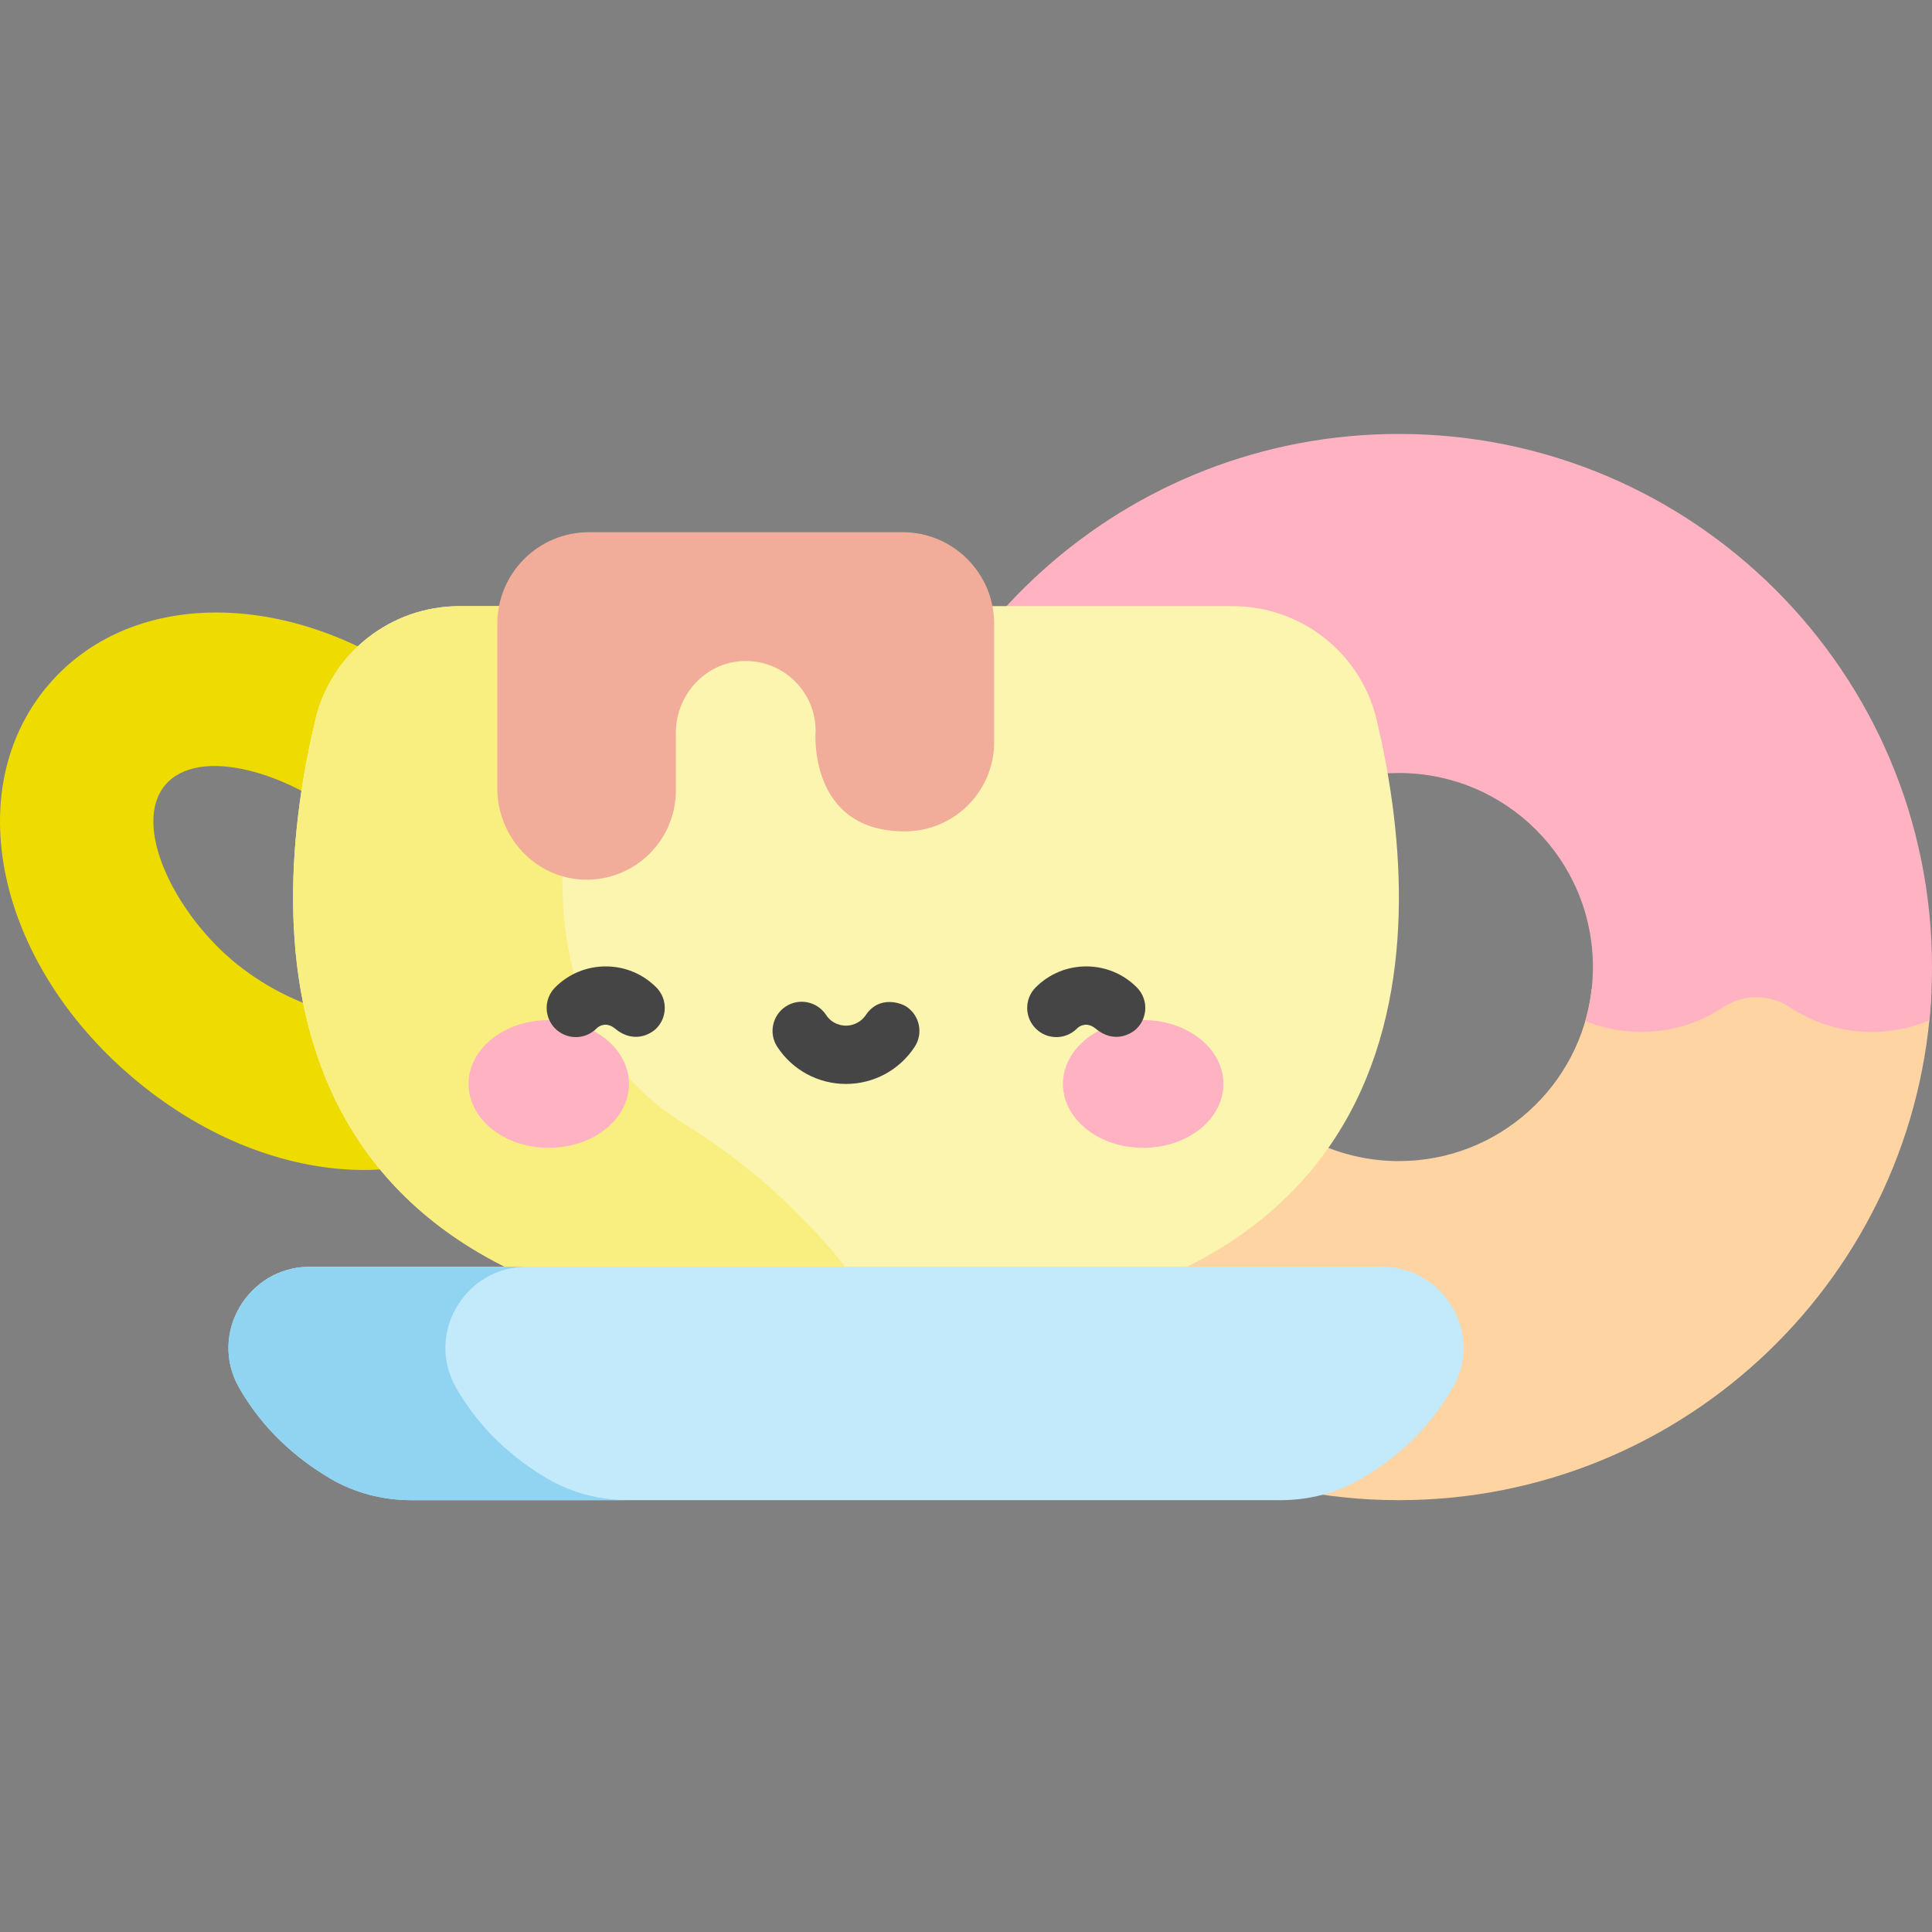 <svg height="512pt" viewBox="0 -115 512 512" width="512pt" xmlns="http://www.w3.org/2000/svg"><rect x="0" y="-115" width="512" height="512" fill="#808080" stroke="none"/><path d="m496.062 148.188c-5.727 0-11.262-1.664-16.004-4.816-4.309-2.867-9.344-4.379-14.559-4.379s-10.246 1.512-14.559 4.379c-4.742 3.152-10.281 4.598-16 4.816-5.473.207-9.898-.43-13.117-1.141-2.871 25.68-24.656 45.652-51.102 45.652-28.402 0-51.422-23.02-51.422-51.422 0-9.844 2.762-19.039 7.559-26.859h-94.871c-1.672 8.699-2.547 17.676-2.547 26.859 0 78.027 63.254 141.281 141.281 141.281 75.887 0 137.805-59.84 141.137-134.91-6.555 1.777-14.43.539-15.797.539zm0 0" fill="#ffd4a3"/><path d="m370.723 0c-72.426 0-132.125 54.5-140.324 124.719h91.621c6.891-20.27 26.098-34.863 48.703-34.863 28.398 0 51.418 23.023 51.418 51.422 0 4.969-.703 9.77-2.016 14.312 4.578 1.867 9.566 2.898 14.816 2.898 8.023 0 15.484-2.406 21.703-6.539 5.332-3.543 12.383-3.543 17.715 0 6.215 4.129 13.676 6.539 21.703 6.539 5.402 0 10.555-1.102 15.238-3.074.465-4.652.699-9.363.699-14.137 0-78.023-63.254-141.277-141.277-141.277zm0 0" fill="#ffb3c2"/><path d="m140.969 175.859c-23.535 27.578-70.109 25.168-106.039-5.488-35.926-30.656-45.637-76.273-22.105-103.855 23.535-27.578 70.109-25.168 106.039 5.488 35.93 30.656 45.637 76.273 22.105 103.855zm-97.133-82.879c-8.871 10.398 1.953 33.062 17.559 46.375 15.602 13.316 39.688 20.438 48.559 10.039 8.875-10.398-1.949-33.062-17.555-46.379-15.605-13.312-39.688-20.438-48.562-10.035zm0 0" fill="#eedb00"/><path d="m121.734 45.637c-18.09 0-33.906 12.348-38.121 29.938-12.953 54.094-19.031 162.559 140.578 162.559 159.613 0 153.535-108.465 140.582-162.559-4.215-17.59-20.031-29.938-38.121-29.938zm0 0" fill="#fcf5af"/><path d="m235.945 237.926c-11.152-18.562-28.395-38.777-55-55.363-48.969-30.535-30.727-99.562-16.086-136.926h-43.125c-18.09 0-33.906 12.348-38.121 29.938-12.953 54.094-19.027 162.559 140.582 162.559 4.023 0 7.934-.07 11.75-.207zm0 0" fill="#f9ee80"/><path d="m366.234 220.691h-284.082c-16.453 0-26.957 17.773-18.793 32.055 4.836 8.453 12.383 17.141 24.156 24.078 6.504 3.832 13.969 5.734 21.523 5.734h230.309c7.551 0 15.02-1.902 21.523-5.734 11.773-6.938 19.32-15.625 24.152-24.078 8.168-14.281-2.336-32.055-18.789-32.055zm0 0" fill="#c2eafb"/><path d="m120.863 252.746c-8.168-14.281 2.34-32.055 18.789-32.055h-57.5c-16.453 0-26.957 17.773-18.793 32.055 4.836 8.453 12.383 17.141 24.156 24.078 6.504 3.832 13.969 5.734 21.523 5.734h57.5c-7.551 0-15.016-1.902-21.523-5.734-11.773-6.938-19.32-15.625-24.152-24.078zm0 0" fill="#91d4f2"/><path d="m131.793 50.316v43.582c0 12.832 9.977 23.758 22.797 24.211 13.461.48 24.523-10.289 24.523-23.645v-15.25c0-9.973 7.664-18.551 17.621-19.02 10.633-.5 19.41 7.973 19.41 18.496 0 0-2.207 26.629 23.66 26.629 13.07 0 23.66-10.594 23.66-23.66v-31.344c0-13.41-10.871-24.281-24.281-24.281h-83.109c-13.41 0-24.281 10.871-24.281 24.281zm0 0" fill="#f2ad9a"/><path d="m166.691 172.258c0-9.352-9.52-16.93-21.262-16.93-11.746 0-21.266 7.578-21.266 16.93 0 9.355 9.52 16.934 21.266 16.934 11.742 0 21.262-7.578 21.262-16.934zm0 0" fill="#ffb3c2"/><path d="m324.223 172.258c0-9.352-9.52-16.93-21.266-16.93-11.742 0-21.262 7.578-21.262 16.93 0 9.355 9.52 16.934 21.262 16.934 11.746 0 21.266-7.578 21.266-16.934zm0 0" fill="#ffb3c2"/><g fill="#454545"><path d="m229.473 153.961c-1.734 2.539-4.254 2.848-5.281 2.848-1.023 0-3.586-.281-5.277-2.848-2.344-3.566-7.133-4.559-10.699-2.219-3.566 2.344-4.559 7.133-2.215 10.699 4.039 6.148 10.84 9.816 18.191 9.816 7.355 0 14.156-3.668 18.195-9.816 2.344-3.566 1.352-8.355-2.215-10.699-1.309-.859-7.09-3.082-10.699 2.219zm0 0"/><path d="m162.98 157.578c-.961-.805-1.918-1.02-2.457-1.02-.539 0-1.574.133-2.461 1.02-3.02 3.02-7.91 3.02-10.926 0-3.02-3.016-3.02-7.91 0-10.926 3.574-3.574 8.328-5.543 13.387-5.543 5.055 0 9.809 1.969 13.383 5.543 3.02 3.016 3.02 7.91 0 10.926-1.508 1.508-6.047 4.082-10.926 0zm0 0"/><path d="m290.324 157.578c-.961-.805-1.918-1.02-2.457-1.02-.539 0-1.574.133-2.461 1.02-3.02 3.02-7.91 3.02-10.926 0-3.02-3.016-3.02-7.91 0-10.926 3.574-3.574 8.328-5.543 13.387-5.543 5.055 0 9.809 1.969 13.383 5.543 3.02 3.016 3.02 7.91 0 10.926-1.508 1.508-6.047 4.082-10.926 0zm0 0"/></g></svg>